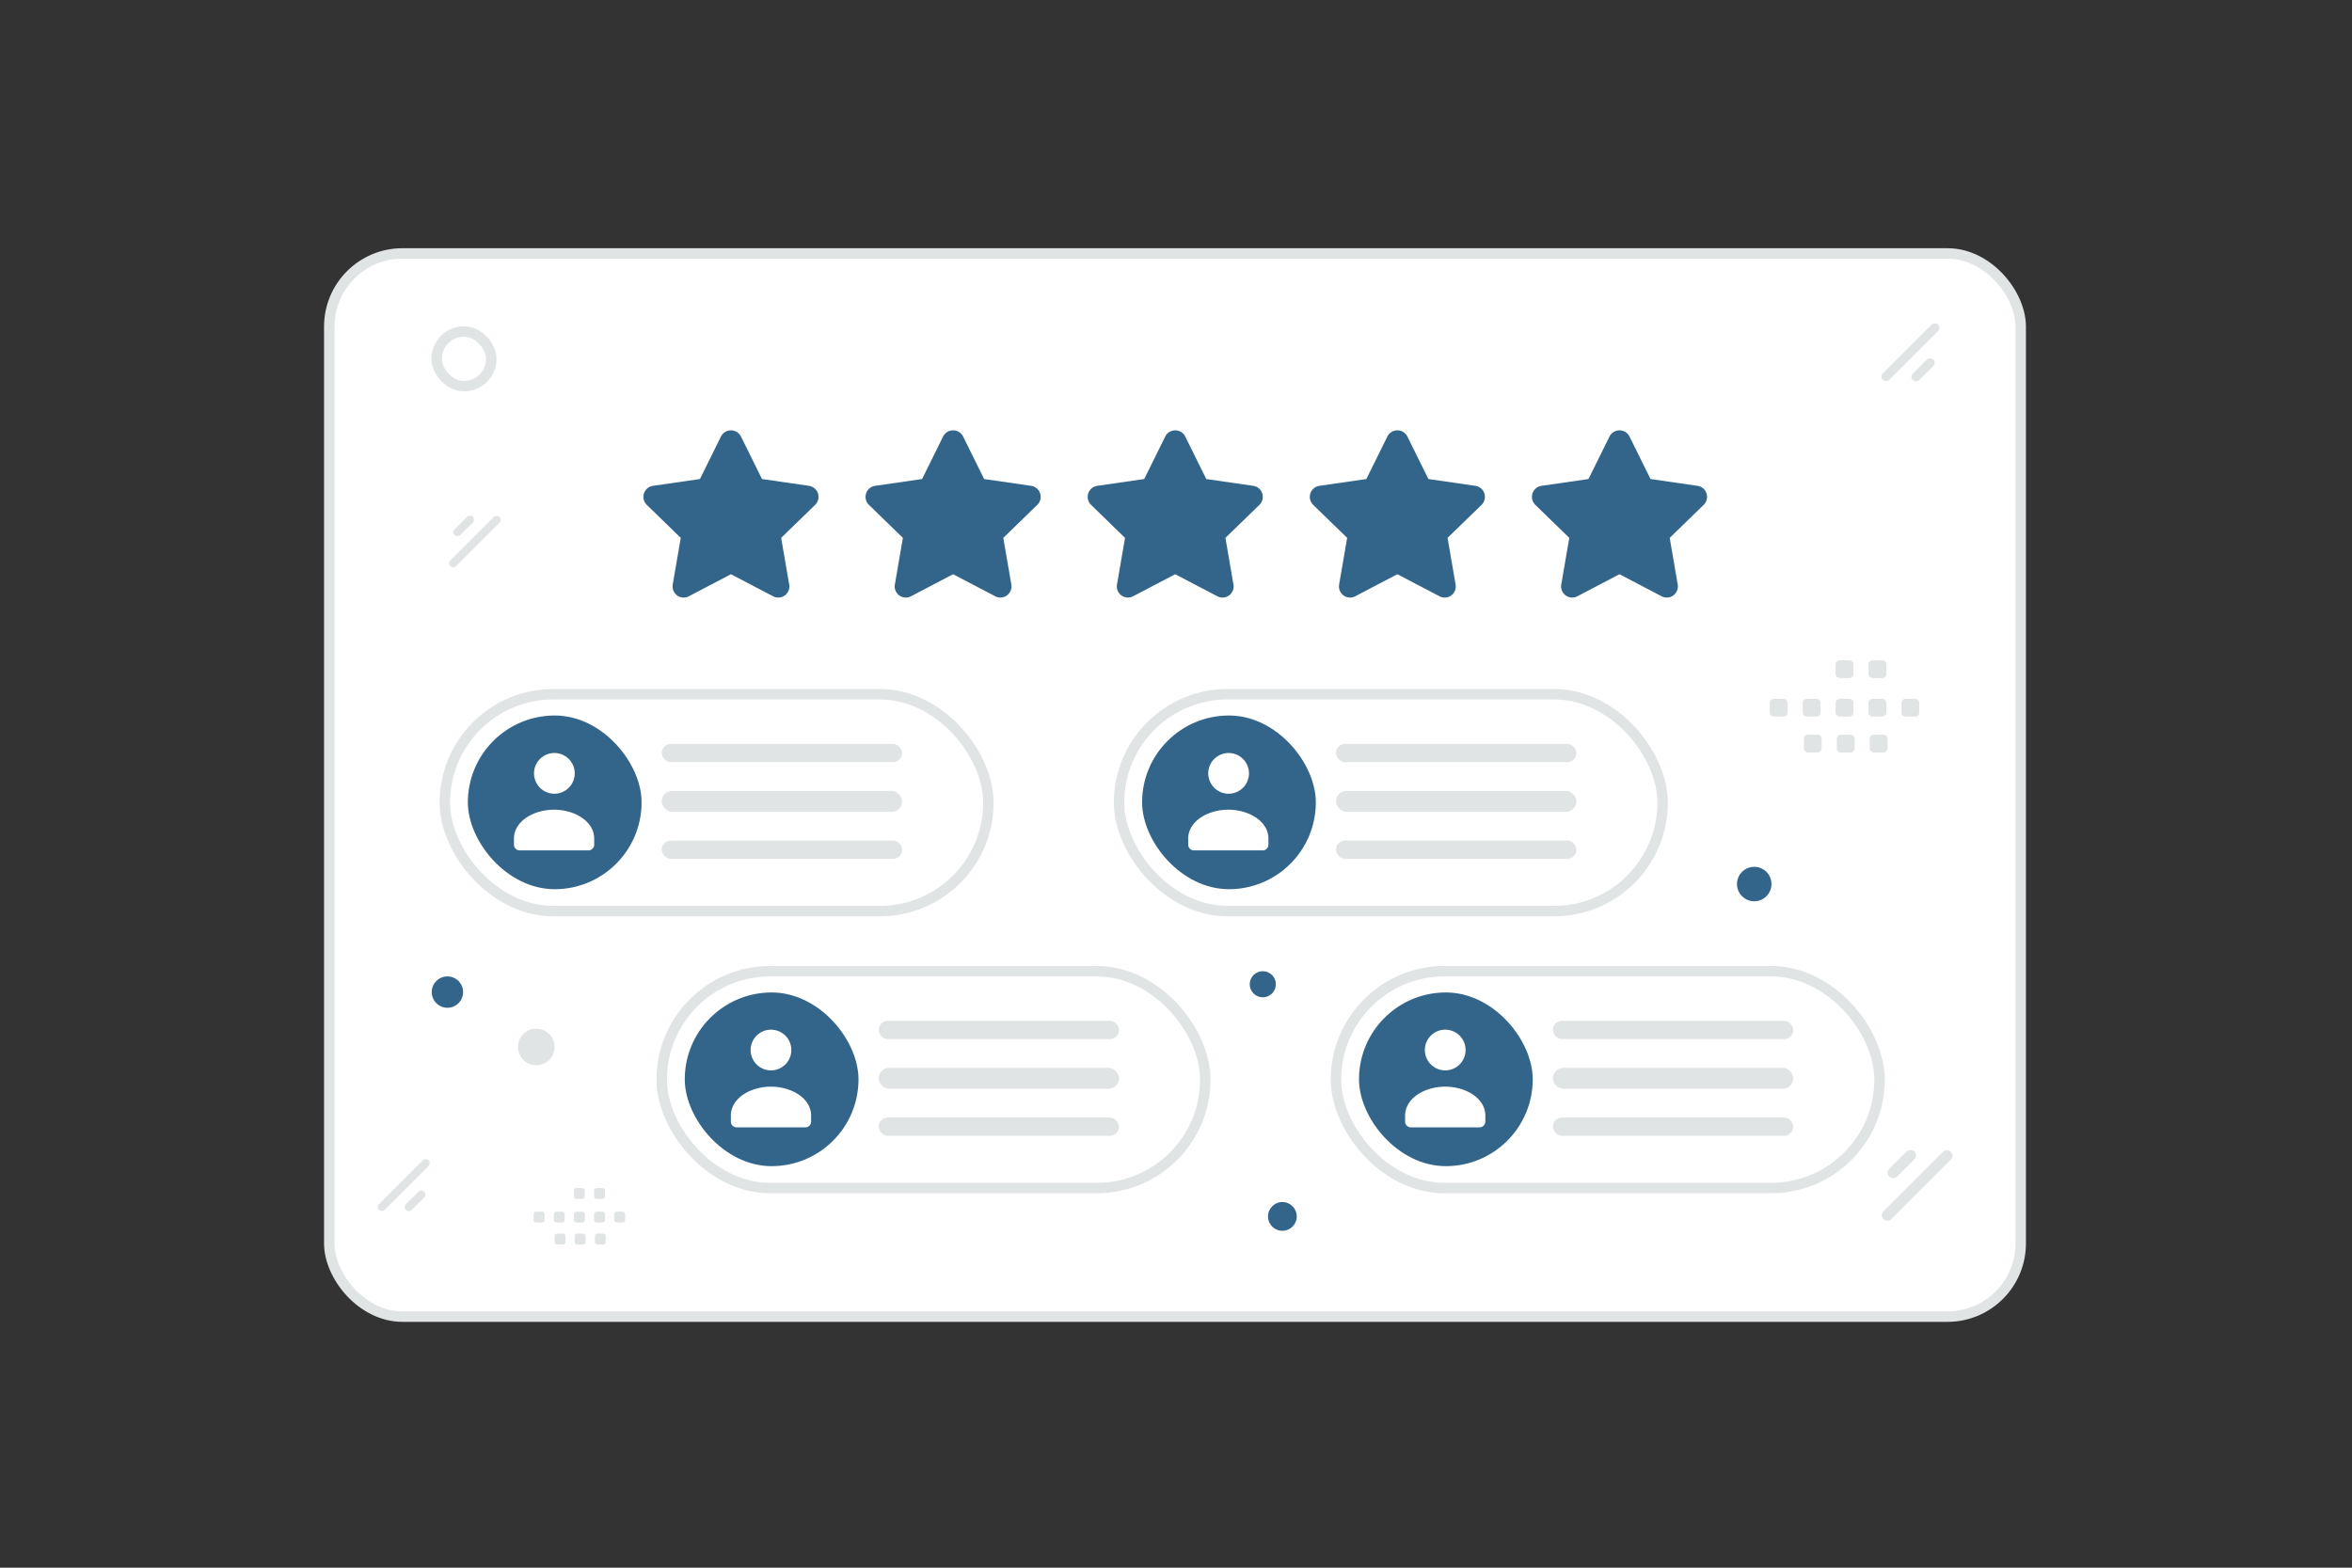 <svg width="900" height="600" viewBox="0 0 900 600" fill="none" xmlns="http://www.w3.org/2000/svg"><rect x="0" y="0" width="900" height="600" fill="#333333" stroke="none"/><path fill="transparent" d="M0 0h900v600H0z"/><rect x="126" y="97" width="647.229" height="406.909" rx="28" fill="#fff" stroke="#E1E4E5" stroke-width="4"/><path fill-rule="evenodd" clip-rule="evenodd" d="M263.618 228.195a4.234 4.234 0 0 1-4.491-.297 4.274 4.274 0 0 1-1.706-4.182l3.074-17.857-13.017-12.652a4.277 4.277 0 0 1-1.059-4.367 4.252 4.252 0 0 1 3.425-2.895l17.995-2.606 8.038-16.261a4.283 4.283 0 0 1 3.831-2.376c1.622 0 3.105.92 3.832 2.376l8.038 16.261 17.995 2.606a4.253 4.253 0 0 1 3.425 2.895 4.277 4.277 0 0 1-1.06 4.367l-13.023 12.645 3.073 17.857a4.276 4.276 0 0 1-1.701 4.188 4.237 4.237 0 0 1-4.496.298l-16.09-8.422-16.083 8.422zm85 0a4.234 4.234 0 0 1-4.491-.297 4.274 4.274 0 0 1-1.706-4.182l3.074-17.857-13.017-12.652a4.277 4.277 0 0 1-1.059-4.367 4.252 4.252 0 0 1 3.425-2.895l17.995-2.606 8.038-16.261a4.283 4.283 0 0 1 3.831-2.376c1.622 0 3.105.92 3.832 2.376l8.038 16.261 17.995 2.606a4.253 4.253 0 0 1 3.425 2.895 4.277 4.277 0 0 1-1.06 4.367l-13.023 12.645 3.073 17.857a4.276 4.276 0 0 1-1.701 4.188 4.237 4.237 0 0 1-4.496.298l-16.09-8.422-16.083 8.422zm85 0a4.234 4.234 0 0 1-4.491-.297 4.274 4.274 0 0 1-1.706-4.182l3.074-17.857-13.017-12.652a4.277 4.277 0 0 1-1.059-4.367 4.252 4.252 0 0 1 3.425-2.895l17.995-2.606 8.038-16.261a4.283 4.283 0 0 1 3.831-2.376c1.622 0 3.105.92 3.832 2.376l8.038 16.261 17.995 2.606a4.253 4.253 0 0 1 3.425 2.895 4.277 4.277 0 0 1-1.06 4.367l-13.023 12.645 3.073 17.857a4.276 4.276 0 0 1-1.701 4.188 4.237 4.237 0 0 1-4.496.298l-16.09-8.422-16.083 8.422zm85 0a4.234 4.234 0 0 1-4.491-.297 4.274 4.274 0 0 1-1.706-4.182l3.074-17.857-13.017-12.652a4.277 4.277 0 0 1-1.059-4.367 4.252 4.252 0 0 1 3.425-2.895l17.995-2.606 8.038-16.261a4.283 4.283 0 0 1 3.831-2.376c1.622 0 3.105.92 3.832 2.376l8.038 16.261 17.995 2.606a4.253 4.253 0 0 1 3.425 2.895 4.277 4.277 0 0 1-1.06 4.367l-13.023 12.645 3.073 17.857a4.276 4.276 0 0 1-1.701 4.188 4.237 4.237 0 0 1-4.496.298l-16.09-8.422-16.083 8.422zm85 0a4.234 4.234 0 0 1-4.491-.297 4.274 4.274 0 0 1-1.706-4.182l3.074-17.857-13.017-12.652a4.277 4.277 0 0 1-1.059-4.367 4.252 4.252 0 0 1 3.425-2.895l17.995-2.606 8.038-16.261a4.283 4.283 0 0 1 3.831-2.376c1.622 0 3.105.92 3.832 2.376l8.038 16.261 17.995 2.606a4.253 4.253 0 0 1 3.425 2.895 4.277 4.277 0 0 1-1.06 4.367l-13.023 12.645 3.073 17.857a4.276 4.276 0 0 1-1.701 4.188 4.237 4.237 0 0 1-4.496.298l-16.09-8.422-16.083 8.422z" fill="#33658A"/><rect x="167.091" y="126.884" width="20.904" height="20.904" rx="10.452" fill="#fff" stroke="#E1E4E5" stroke-width="4"/><circle r="6" transform="matrix(1 0 0 -1 171.208 379.702)" fill="#33658A"/><circle r="6.596" transform="matrix(-1 0 0 1 671.265 338.35)" fill="#33658A"/><circle cx="483.208" cy="376.702" r="5" fill="#33658A"/><circle cx="490.708" cy="465.556" transform="rotate(180 490.708 465.556)" fill="#33658A" r="5.5"/><circle r="7" transform="matrix(-1 0 0 1 205.208 400.702)" fill="#E1E4E5"/><rect x="719.196" y="144.165" width="29.967" height="3.491" rx="1.746" transform="rotate(-45 719.196 144.165)" fill="#E1E4E5"/><rect x="730.686" y="144.247" width="11.127" height="3.491" rx="1.746" transform="rotate(-45 730.686 144.247)" fill="#E1E4E5"/><rect x="143.923" y="461.924" width="26.812" height="3.124" rx="1.562" transform="rotate(-45 143.923 461.924)" fill="#E1E4E5"/><rect x="154.203" y="461.998" width="9.955" height="3.124" rx="1.562" transform="rotate(-45 154.203 461.998)" fill="#E1E4E5"/><rect x="192.224" y="198.968" width="26.619" height="3.101" rx="1.551" transform="rotate(135 192.224 198.968)" fill="#E1E4E5"/><rect x="182.018" y="198.895" width="9.884" height="3.101" rx="1.551" transform="rotate(135 182.018 198.895)" fill="#E1E4E5"/><rect x="748.004" y="442.335" width="36.49" height="4.251" rx="2.126" transform="rotate(135 748.004 442.335)" fill="#E1E4E5"/><rect x="734.014" y="442.236" width="13.549" height="4.251" rx="2.126" transform="rotate(135 734.014 442.236)" fill="#E1E4E5"/><path fill-rule="evenodd" clip-rule="evenodd" d="M678.794 267.459h3.633c.879 0 1.586.715 1.586 1.586v3.633c0 .878-.714 1.586-1.586 1.586h-3.633a1.592 1.592 0 0 1-1.586-1.586v-3.633a1.583 1.583 0 0 1 1.586-1.586zm12.597 0h3.633c.871 0 1.586.715 1.586 1.586v3.633c0 .878-.715 1.586-1.586 1.586h-3.633a1.592 1.592 0 0 1-1.586-1.586v-3.633c0-.871.715-1.586 1.586-1.586zm12.605 0h3.633c.871 0 1.586.715 1.586 1.586v3.633c0 .878-.715 1.586-1.586 1.586h-3.633a1.592 1.592 0 0 1-1.586-1.586v-3.633a1.583 1.583 0 0 1 1.586-1.586zm12.596 0h3.633c.871 0 1.586.715 1.586 1.586v3.633c0 .878-.715 1.586-1.586 1.586h-3.633a1.594 1.594 0 0 1-1.593-1.586v-3.633a1.603 1.603 0 0 1 1.593-1.586zm12.598 0h3.633c.879 0 1.593.715 1.593 1.586v3.633c0 .878-.714 1.586-1.593 1.586h-3.633a1.592 1.592 0 0 1-1.586-1.586v-3.633c0-.871.715-1.586 1.586-1.586zm-37.337 13.736h3.633c.871 0 1.586.715 1.586 1.586v3.64c0 .872-.715 1.586-1.586 1.586h-3.633a1.587 1.587 0 0 1-1.586-1.586v-3.633a1.584 1.584 0 0 1 1.586-1.593zm12.596 0h3.634c.871 0 1.585.715 1.585 1.586v3.64a1.59 1.59 0 0 1-1.585 1.586h-3.634a1.59 1.59 0 0 1-1.585-1.586v-3.633a1.583 1.583 0 0 1 1.585-1.593zm12.598 0h3.633c.879 0 1.593.715 1.593 1.586v3.64c0 .872-.714 1.586-1.593 1.586h-3.633a1.592 1.592 0 0 1-1.586-1.586v-3.633c0-.878.715-1.593 1.586-1.593zm-13.051-28.493h3.633c.871 0 1.586.715 1.586 1.586v3.633c0 .879-.715 1.586-1.586 1.586h-3.633a1.592 1.592 0 0 1-1.586-1.586v-3.633a1.583 1.583 0 0 1 1.586-1.586zm12.596 0h3.633c.871 0 1.586.715 1.586 1.586v3.633c0 .879-.715 1.586-1.586 1.586h-3.633a1.593 1.593 0 0 1-1.593-1.586v-3.633a1.603 1.603 0 0 1 1.593-1.586zM205.179 463.73h2.222c.538 0 .971.438.971.971v2.222a.972.972 0 0 1-.971.971h-2.222a.975.975 0 0 1-.971-.971v-2.222a.97.97 0 0 1 .971-.971zm7.706 0h2.223c.533 0 .97.438.97.971v2.222a.971.971 0 0 1-.97.971h-2.223a.974.974 0 0 1-.97-.971v-2.222c0-.533.437-.971.97-.971zm7.712 0h2.223c.533 0 .97.438.97.971v2.222a.971.971 0 0 1-.97.971h-2.223a.974.974 0 0 1-.97-.971v-2.222a.968.968 0 0 1 .97-.971zm7.706 0h2.223c.533 0 .97.438.97.971v2.222a.971.971 0 0 1-.97.971h-2.223a.975.975 0 0 1-.974-.971v-2.222a.981.981 0 0 1 .974-.971zm7.708 0h2.223c.537 0 .974.438.974.971v2.222a.972.972 0 0 1-.974.971h-2.223a.974.974 0 0 1-.97-.971v-2.222c0-.533.437-.971.97-.971zm-22.843 8.404h2.223c.533 0 .97.438.97.97v2.228c0 .533-.437.97-.97.97h-2.223a.97.97 0 0 1-.97-.97v-2.223a.969.969 0 0 1 .97-.975zm7.706 0h2.223c.533 0 .97.438.97.97v2.228c0 .533-.437.97-.97.97h-2.223a.973.973 0 0 1-.97-.97v-2.223a.97.97 0 0 1 .97-.975zm7.708 0h2.222c.538 0 .975.438.975.97v2.228c0 .533-.437.97-.975.97h-2.222a.974.974 0 0 1-.971-.97v-2.223c0-.537.438-.975.971-.975zm-7.985-17.432h2.223c.533 0 .97.438.97.971v2.222a.971.971 0 0 1-.97.971h-2.223a.974.974 0 0 1-.97-.971v-2.222a.968.968 0 0 1 .97-.971zm7.706 0h2.223c.533 0 .97.438.97.971v2.222a.971.971 0 0 1-.97.971h-2.223a.975.975 0 0 1-.974-.971v-2.222a.981.981 0 0 1 .974-.971z" fill="#E1E4E5"/><rect x="170.208" y="265.702" width="208" height="83" rx="41.5" fill="#fff" stroke="#E1E4E5" stroke-width="4"/><rect x="179.027" y="273.843" width="66.48" height="66.48" rx="33.24" fill="#33658A"/><path fill-rule="evenodd" clip-rule="evenodd" d="M227.372 321.026v2.223c0 1.227-.983 2.223-2.193 2.223h-26.321c-1.211 0-2.194-.996-2.194-2.223v-2.258c0-6.726 7.585-11.096 15.354-11.096 7.769 0 15.354 4.372 15.354 11.096m-9.847-30.621a7.789 7.789 0 1 1-11.014 11.012 7.789 7.789 0 0 1 11.014-11.012z" fill="#fff"/><rect x="253.208" y="284.702" width="92" height="7" rx="3.5" fill="#E1E4E5"/><rect x="253.208" y="302.702" width="92" height="8" rx="4" fill="#E1E4E5"/><rect x="253.208" y="321.702" width="92" height="7" rx="3.5" fill="#E1E4E5"/><rect x="253.208" y="371.702" width="208" height="83" rx="41.5" fill="#fff" stroke="#E1E4E5" stroke-width="4"/><rect x="262.027" y="379.843" width="66.48" height="66.48" rx="33.24" fill="#33658A"/><path fill-rule="evenodd" clip-rule="evenodd" d="M310.372 427.026v2.223c0 1.227-.983 2.223-2.193 2.223h-26.321c-1.211 0-2.194-.996-2.194-2.223v-2.258c0-6.726 7.585-11.096 15.354-11.096 7.769 0 15.354 4.372 15.354 11.096m-9.847-30.622a7.788 7.788 0 1 1-11.014 11.015 7.788 7.788 0 0 1 11.014-11.015z" fill="#fff"/><rect x="336.208" y="390.702" width="92" height="7" rx="3.5" fill="#E1E4E5"/><rect x="336.208" y="408.702" width="92" height="8" rx="4" fill="#E1E4E5"/><rect x="336.208" y="427.702" width="92" height="7" rx="3.5" fill="#E1E4E5"/><rect x="511.208" y="371.702" width="208" height="83" rx="41.5" fill="#fff" stroke="#E1E4E5" stroke-width="4"/><rect x="520.027" y="379.843" width="66.48" height="66.48" rx="33.24" fill="#33658A"/><path fill-rule="evenodd" clip-rule="evenodd" d="M568.372 427.026v2.223c0 1.227-.983 2.223-2.193 2.223h-26.321c-1.211 0-2.194-.996-2.194-2.223v-2.258c0-6.726 7.585-11.096 15.354-11.096 7.769 0 15.354 4.372 15.354 11.096m-9.847-30.622a7.788 7.788 0 1 1-11.014 11.015 7.788 7.788 0 0 1 11.014-11.015z" fill="#fff"/><rect x="594.208" y="390.702" width="92" height="7" rx="3.5" fill="#E1E4E5"/><rect x="594.208" y="408.702" width="92" height="8" rx="4" fill="#E1E4E5"/><rect x="594.208" y="427.702" width="92" height="7" rx="3.5" fill="#E1E4E5"/><rect x="428.208" y="265.702" width="208" height="83" rx="41.5" fill="#fff" stroke="#E1E4E5" stroke-width="4"/><rect x="437.027" y="273.843" width="66.48" height="66.48" rx="33.24" fill="#33658A"/><path fill-rule="evenodd" clip-rule="evenodd" d="M485.372 321.026v2.223c0 1.227-.983 2.223-2.193 2.223h-26.321c-1.211 0-2.194-.996-2.194-2.223v-2.258c0-6.726 7.585-11.096 15.354-11.096 7.769 0 15.354 4.372 15.354 11.096m-9.847-30.621a7.789 7.789 0 1 1-11.014 11.012 7.789 7.789 0 0 1 11.014-11.012z" fill="#fff"/><rect x="511.208" y="284.702" width="92" height="7" rx="3.5" fill="#E1E4E5"/><rect x="511.208" y="302.702" width="92" height="8" rx="4" fill="#E1E4E5"/><rect x="511.208" y="321.702" width="92" height="7" rx="3.5" fill="#E1E4E5"/></svg>